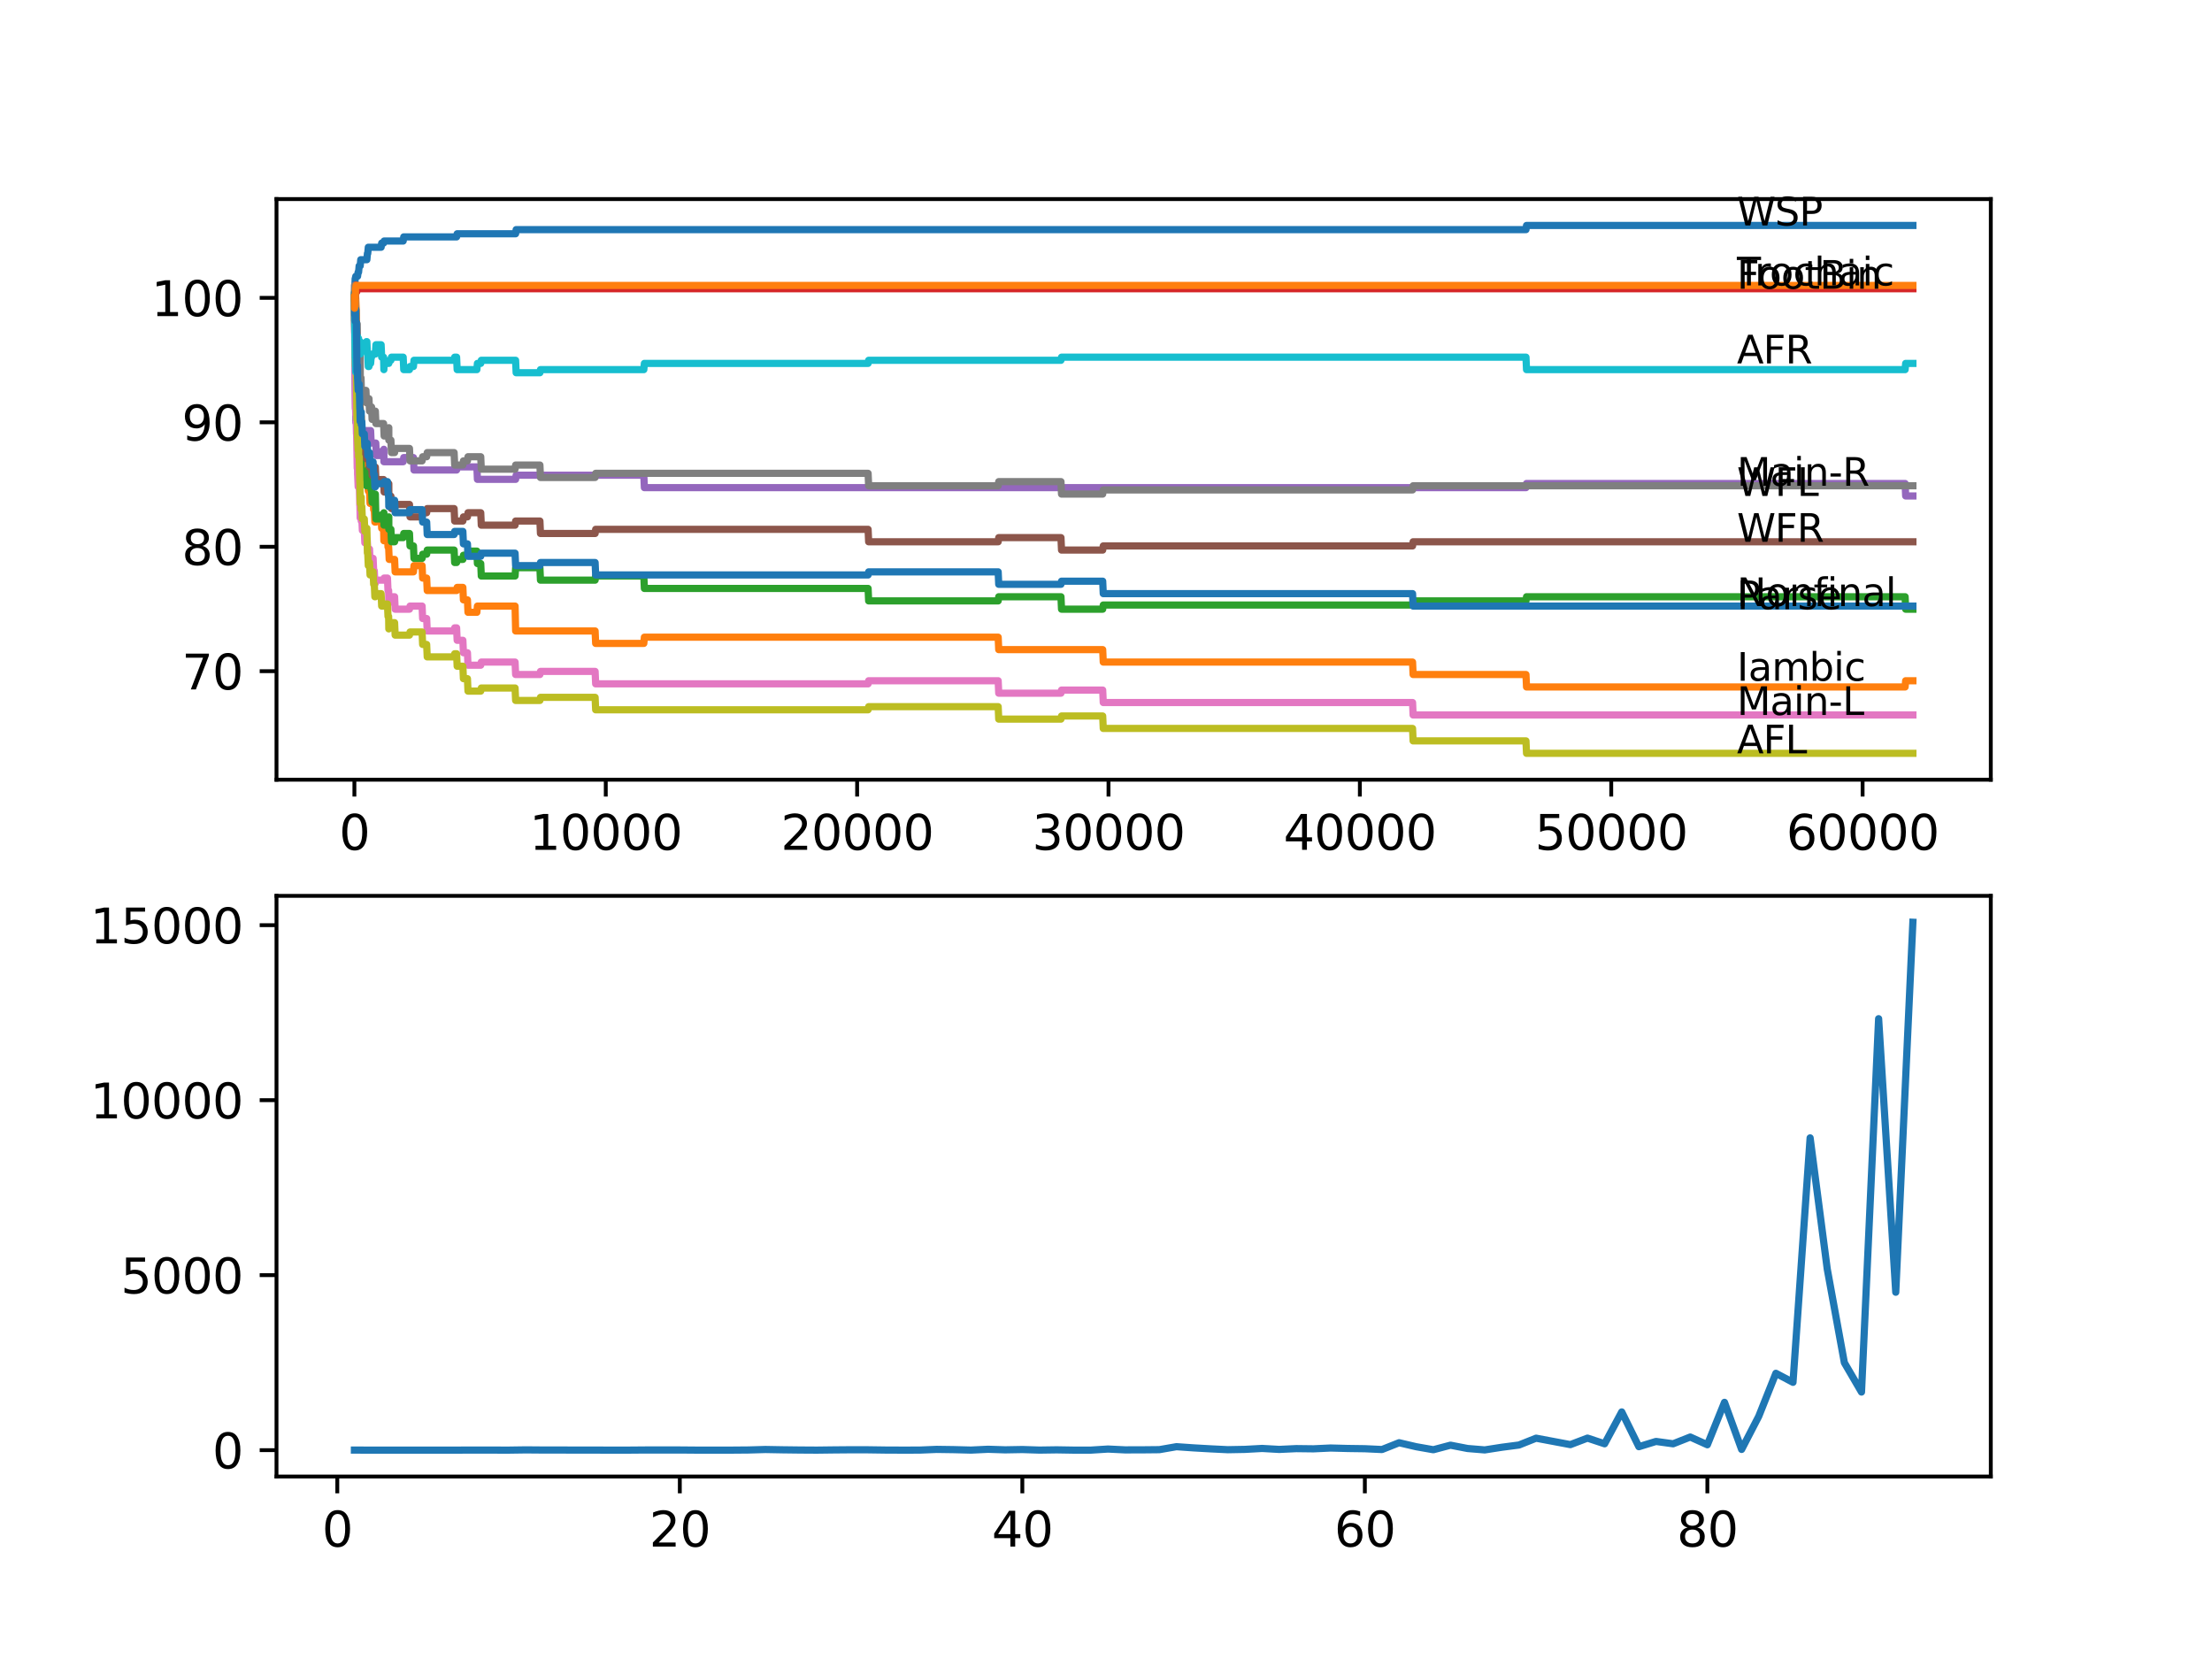 <?xml version="1.0" encoding="utf-8" standalone="no"?>
<!DOCTYPE svg PUBLIC "-//W3C//DTD SVG 1.1//EN"
  "http://www.w3.org/Graphics/SVG/1.1/DTD/svg11.dtd">
<svg xmlns:xlink="http://www.w3.org/1999/xlink" width="460.8pt" height="345.6pt" viewBox="0 0 460.8 345.6" xmlns="http://www.w3.org/2000/svg" version="1.1">
 <defs>
  <style type="text/css">*{stroke-linejoin: round; stroke-linecap: butt}</style>
 </defs>
 <g id="figure_1">
  <g id="patch_1">
   <path d="M 0 345.6 
L 460.8 345.6 
L 460.8 0 
L 0 0 
z
" style="fill: #ffffff"/>
  </g>
  <g id="axes_1">
   <g id="patch_2">
    <path d="M 57.6 162.432 
L 414.72 162.432 
L 414.72 41.472 
L 57.6 41.472 
z
" style="fill: #ffffff"/>
   </g>
   <g id="matplotlib.axis_1">
    <g id="xtick_1">
     <g id="line2d_1">
      <defs>
       <path id="m2b2be9bd36" d="M 0 0 
L 0 3.5 
" style="stroke: #000000; stroke-width: 0.8"/>
      </defs>
      <g>
       <use xlink:href="#m2b2be9bd36" x="73.827" y="162.432" style="stroke: #000000; stroke-width: 0.8"/>
      </g>
     </g>
     <g id="text_1">
      <!-- 0 -->
      <g transform="translate(70.646 177.03)scale(0.1 -0.1)">
       <defs>
        <path id="DejaVuSans-30" d="M 2034 4250 
Q 1547 4250 1301 3770 
Q 1056 3291 1056 2328 
Q 1056 1369 1301 889 
Q 1547 409 2034 409 
Q 2525 409 2770 889 
Q 3016 1369 3016 2328 
Q 3016 3291 2770 3770 
Q 2525 4250 2034 4250 
z
M 2034 4750 
Q 2819 4750 3233 4129 
Q 3647 3509 3647 2328 
Q 3647 1150 3233 529 
Q 2819 -91 2034 -91 
Q 1250 -91 836 529 
Q 422 1150 422 2328 
Q 422 3509 836 4129 
Q 1250 4750 2034 4750 
z
" transform="scale(0.016)"/>
       </defs>
       <use xlink:href="#DejaVuSans-30"/>
      </g>
     </g>
    </g>
    <g id="xtick_2">
     <g id="line2d_2">
      <g>
       <use xlink:href="#m2b2be9bd36" x="126.192" y="162.432" style="stroke: #000000; stroke-width: 0.8"/>
      </g>
     </g>
     <g id="text_2">
      <!-- 10000 -->
      <g transform="translate(110.286 177.03)scale(0.1 -0.1)">
       <defs>
        <path id="DejaVuSans-31" d="M 794 531 
L 1825 531 
L 1825 4091 
L 703 3866 
L 703 4441 
L 1819 4666 
L 2450 4666 
L 2450 531 
L 3481 531 
L 3481 0 
L 794 0 
L 794 531 
z
" transform="scale(0.016)"/>
       </defs>
       <use xlink:href="#DejaVuSans-31"/>
       <use xlink:href="#DejaVuSans-30" x="63.623"/>
       <use xlink:href="#DejaVuSans-30" x="127.246"/>
       <use xlink:href="#DejaVuSans-30" x="190.869"/>
       <use xlink:href="#DejaVuSans-30" x="254.492"/>
      </g>
     </g>
    </g>
    <g id="xtick_3">
     <g id="line2d_3">
      <g>
       <use xlink:href="#m2b2be9bd36" x="178.556" y="162.432" style="stroke: #000000; stroke-width: 0.8"/>
      </g>
     </g>
     <g id="text_3">
      <!-- 20000 -->
      <g transform="translate(162.65 177.03)scale(0.1 -0.1)">
       <defs>
        <path id="DejaVuSans-32" d="M 1228 531 
L 3431 531 
L 3431 0 
L 469 0 
L 469 531 
Q 828 903 1448 1529 
Q 2069 2156 2228 2338 
Q 2531 2678 2651 2914 
Q 2772 3150 2772 3378 
Q 2772 3750 2511 3984 
Q 2250 4219 1831 4219 
Q 1534 4219 1204 4116 
Q 875 4013 500 3803 
L 500 4441 
Q 881 4594 1212 4672 
Q 1544 4750 1819 4750 
Q 2544 4750 2975 4387 
Q 3406 4025 3406 3419 
Q 3406 3131 3298 2873 
Q 3191 2616 2906 2266 
Q 2828 2175 2409 1742 
Q 1991 1309 1228 531 
z
" transform="scale(0.016)"/>
       </defs>
       <use xlink:href="#DejaVuSans-32"/>
       <use xlink:href="#DejaVuSans-30" x="63.623"/>
       <use xlink:href="#DejaVuSans-30" x="127.246"/>
       <use xlink:href="#DejaVuSans-30" x="190.869"/>
       <use xlink:href="#DejaVuSans-30" x="254.492"/>
      </g>
     </g>
    </g>
    <g id="xtick_4">
     <g id="line2d_4">
      <g>
       <use xlink:href="#m2b2be9bd36" x="230.921" y="162.432" style="stroke: #000000; stroke-width: 0.8"/>
      </g>
     </g>
     <g id="text_4">
      <!-- 30000 -->
      <g transform="translate(215.015 177.03)scale(0.1 -0.1)">
       <defs>
        <path id="DejaVuSans-33" d="M 2597 2516 
Q 3050 2419 3304 2112 
Q 3559 1806 3559 1356 
Q 3559 666 3084 287 
Q 2609 -91 1734 -91 
Q 1441 -91 1130 -33 
Q 819 25 488 141 
L 488 750 
Q 750 597 1062 519 
Q 1375 441 1716 441 
Q 2309 441 2620 675 
Q 2931 909 2931 1356 
Q 2931 1769 2642 2001 
Q 2353 2234 1838 2234 
L 1294 2234 
L 1294 2753 
L 1863 2753 
Q 2328 2753 2575 2939 
Q 2822 3125 2822 3475 
Q 2822 3834 2567 4026 
Q 2313 4219 1838 4219 
Q 1578 4219 1281 4162 
Q 984 4106 628 3988 
L 628 4550 
Q 988 4650 1302 4700 
Q 1616 4750 1894 4750 
Q 2613 4750 3031 4423 
Q 3450 4097 3450 3541 
Q 3450 3153 3228 2886 
Q 3006 2619 2597 2516 
z
" transform="scale(0.016)"/>
       </defs>
       <use xlink:href="#DejaVuSans-33"/>
       <use xlink:href="#DejaVuSans-30" x="63.623"/>
       <use xlink:href="#DejaVuSans-30" x="127.246"/>
       <use xlink:href="#DejaVuSans-30" x="190.869"/>
       <use xlink:href="#DejaVuSans-30" x="254.492"/>
      </g>
     </g>
    </g>
    <g id="xtick_5">
     <g id="line2d_5">
      <g>
       <use xlink:href="#m2b2be9bd36" x="283.285" y="162.432" style="stroke: #000000; stroke-width: 0.8"/>
      </g>
     </g>
     <g id="text_5">
      <!-- 40000 -->
      <g transform="translate(267.379 177.03)scale(0.1 -0.1)">
       <defs>
        <path id="DejaVuSans-34" d="M 2419 4116 
L 825 1625 
L 2419 1625 
L 2419 4116 
z
M 2253 4666 
L 3047 4666 
L 3047 1625 
L 3713 1625 
L 3713 1100 
L 3047 1100 
L 3047 0 
L 2419 0 
L 2419 1100 
L 313 1100 
L 313 1709 
L 2253 4666 
z
" transform="scale(0.016)"/>
       </defs>
       <use xlink:href="#DejaVuSans-34"/>
       <use xlink:href="#DejaVuSans-30" x="63.623"/>
       <use xlink:href="#DejaVuSans-30" x="127.246"/>
       <use xlink:href="#DejaVuSans-30" x="190.869"/>
       <use xlink:href="#DejaVuSans-30" x="254.492"/>
      </g>
     </g>
    </g>
    <g id="xtick_6">
     <g id="line2d_6">
      <g>
       <use xlink:href="#m2b2be9bd36" x="335.65" y="162.432" style="stroke: #000000; stroke-width: 0.8"/>
      </g>
     </g>
     <g id="text_6">
      <!-- 50000 -->
      <g transform="translate(319.744 177.03)scale(0.1 -0.1)">
       <defs>
        <path id="DejaVuSans-35" d="M 691 4666 
L 3169 4666 
L 3169 4134 
L 1269 4134 
L 1269 2991 
Q 1406 3038 1543 3061 
Q 1681 3084 1819 3084 
Q 2600 3084 3056 2656 
Q 3513 2228 3513 1497 
Q 3513 744 3044 326 
Q 2575 -91 1722 -91 
Q 1428 -91 1123 -41 
Q 819 9 494 109 
L 494 744 
Q 775 591 1075 516 
Q 1375 441 1709 441 
Q 2250 441 2565 725 
Q 2881 1009 2881 1497 
Q 2881 1984 2565 2268 
Q 2250 2553 1709 2553 
Q 1456 2553 1204 2497 
Q 953 2441 691 2322 
L 691 4666 
z
" transform="scale(0.016)"/>
       </defs>
       <use xlink:href="#DejaVuSans-35"/>
       <use xlink:href="#DejaVuSans-30" x="63.623"/>
       <use xlink:href="#DejaVuSans-30" x="127.246"/>
       <use xlink:href="#DejaVuSans-30" x="190.869"/>
       <use xlink:href="#DejaVuSans-30" x="254.492"/>
      </g>
     </g>
    </g>
    <g id="xtick_7">
     <g id="line2d_7">
      <g>
       <use xlink:href="#m2b2be9bd36" x="388.014" y="162.432" style="stroke: #000000; stroke-width: 0.8"/>
      </g>
     </g>
     <g id="text_7">
      <!-- 60000 -->
      <g transform="translate(372.108 177.03)scale(0.1 -0.1)">
       <defs>
        <path id="DejaVuSans-36" d="M 2113 2584 
Q 1688 2584 1439 2293 
Q 1191 2003 1191 1497 
Q 1191 994 1439 701 
Q 1688 409 2113 409 
Q 2538 409 2786 701 
Q 3034 994 3034 1497 
Q 3034 2003 2786 2293 
Q 2538 2584 2113 2584 
z
M 3366 4563 
L 3366 3988 
Q 3128 4100 2886 4159 
Q 2644 4219 2406 4219 
Q 1781 4219 1451 3797 
Q 1122 3375 1075 2522 
Q 1259 2794 1537 2939 
Q 1816 3084 2150 3084 
Q 2853 3084 3261 2657 
Q 3669 2231 3669 1497 
Q 3669 778 3244 343 
Q 2819 -91 2113 -91 
Q 1303 -91 875 529 
Q 447 1150 447 2328 
Q 447 3434 972 4092 
Q 1497 4750 2381 4750 
Q 2619 4750 2861 4703 
Q 3103 4656 3366 4563 
z
" transform="scale(0.016)"/>
       </defs>
       <use xlink:href="#DejaVuSans-36"/>
       <use xlink:href="#DejaVuSans-30" x="63.623"/>
       <use xlink:href="#DejaVuSans-30" x="127.246"/>
       <use xlink:href="#DejaVuSans-30" x="190.869"/>
       <use xlink:href="#DejaVuSans-30" x="254.492"/>
      </g>
     </g>
    </g>
   </g>
   <g id="matplotlib.axis_2">
    <g id="ytick_1">
     <g id="line2d_8">
      <defs>
       <path id="ma9a1bd1f67" d="M 0 0 
L -3.5 0 
" style="stroke: #000000; stroke-width: 0.8"/>
      </defs>
      <g>
       <use xlink:href="#ma9a1bd1f67" x="57.6" y="139.824" style="stroke: #000000; stroke-width: 0.8"/>
      </g>
     </g>
     <g id="text_8">
      <!-- 70 -->
      <g transform="translate(37.875 143.623)scale(0.1 -0.1)">
       <defs>
        <path id="DejaVuSans-37" d="M 525 4666 
L 3525 4666 
L 3525 4397 
L 1831 0 
L 1172 0 
L 2766 4134 
L 525 4134 
L 525 4666 
z
" transform="scale(0.016)"/>
       </defs>
       <use xlink:href="#DejaVuSans-37"/>
       <use xlink:href="#DejaVuSans-30" x="63.623"/>
      </g>
     </g>
    </g>
    <g id="ytick_2">
     <g id="line2d_9">
      <g>
       <use xlink:href="#ma9a1bd1f67" x="57.6" y="113.899" style="stroke: #000000; stroke-width: 0.8"/>
      </g>
     </g>
     <g id="text_9">
      <!-- 80 -->
      <g transform="translate(37.875 117.698)scale(0.1 -0.1)">
       <defs>
        <path id="DejaVuSans-38" d="M 2034 2216 
Q 1584 2216 1326 1975 
Q 1069 1734 1069 1313 
Q 1069 891 1326 650 
Q 1584 409 2034 409 
Q 2484 409 2743 651 
Q 3003 894 3003 1313 
Q 3003 1734 2745 1975 
Q 2488 2216 2034 2216 
z
M 1403 2484 
Q 997 2584 770 2862 
Q 544 3141 544 3541 
Q 544 4100 942 4425 
Q 1341 4750 2034 4750 
Q 2731 4750 3128 4425 
Q 3525 4100 3525 3541 
Q 3525 3141 3298 2862 
Q 3072 2584 2669 2484 
Q 3125 2378 3379 2068 
Q 3634 1759 3634 1313 
Q 3634 634 3220 271 
Q 2806 -91 2034 -91 
Q 1263 -91 848 271 
Q 434 634 434 1313 
Q 434 1759 690 2068 
Q 947 2378 1403 2484 
z
M 1172 3481 
Q 1172 3119 1398 2916 
Q 1625 2713 2034 2713 
Q 2441 2713 2670 2916 
Q 2900 3119 2900 3481 
Q 2900 3844 2670 4047 
Q 2441 4250 2034 4250 
Q 1625 4250 1398 4047 
Q 1172 3844 1172 3481 
z
" transform="scale(0.016)"/>
       </defs>
       <use xlink:href="#DejaVuSans-38"/>
       <use xlink:href="#DejaVuSans-30" x="63.623"/>
      </g>
     </g>
    </g>
    <g id="ytick_3">
     <g id="line2d_10">
      <g>
       <use xlink:href="#ma9a1bd1f67" x="57.6" y="87.974" style="stroke: #000000; stroke-width: 0.8"/>
      </g>
     </g>
     <g id="text_10">
      <!-- 90 -->
      <g transform="translate(37.875 91.774)scale(0.1 -0.1)">
       <defs>
        <path id="DejaVuSans-39" d="M 703 97 
L 703 672 
Q 941 559 1184 500 
Q 1428 441 1663 441 
Q 2288 441 2617 861 
Q 2947 1281 2994 2138 
Q 2813 1869 2534 1725 
Q 2256 1581 1919 1581 
Q 1219 1581 811 2004 
Q 403 2428 403 3163 
Q 403 3881 828 4315 
Q 1253 4750 1959 4750 
Q 2769 4750 3195 4129 
Q 3622 3509 3622 2328 
Q 3622 1225 3098 567 
Q 2575 -91 1691 -91 
Q 1453 -91 1209 -44 
Q 966 3 703 97 
z
M 1959 2075 
Q 2384 2075 2632 2365 
Q 2881 2656 2881 3163 
Q 2881 3666 2632 3958 
Q 2384 4250 1959 4250 
Q 1534 4250 1286 3958 
Q 1038 3666 1038 3163 
Q 1038 2656 1286 2365 
Q 1534 2075 1959 2075 
z
" transform="scale(0.016)"/>
       </defs>
       <use xlink:href="#DejaVuSans-39"/>
       <use xlink:href="#DejaVuSans-30" x="63.623"/>
      </g>
     </g>
    </g>
    <g id="ytick_4">
     <g id="line2d_11">
      <g>
       <use xlink:href="#ma9a1bd1f67" x="57.6" y="62.05" style="stroke: #000000; stroke-width: 0.8"/>
      </g>
     </g>
     <g id="text_11">
      <!-- 100 -->
      <g transform="translate(31.512 65.849)scale(0.1 -0.1)">
       <use xlink:href="#DejaVuSans-31"/>
       <use xlink:href="#DejaVuSans-30" x="63.623"/>
       <use xlink:href="#DejaVuSans-30" x="127.246"/>
      </g>
     </g>
    </g>
   </g>
   <g id="line2d_12">
    <path d="M 73.833 62.05 
L 73.843 62.05 
L 73.985 58.075 
L 74 58.075 
L 74.115 57.556 
L 74.487 57.556 
L 74.602 56.692 
L 74.702 56.692 
L 74.817 55.396 
L 75.037 55.396 
L 75.152 54.099 
L 76.425 54.099 
L 76.54 52.803 
L 76.608 52.803 
L 76.723 51.507 
L 79.394 51.507 
L 79.509 50.643 
L 79.907 50.643 
L 80.022 50.211 
L 83.991 50.211 
L 84.107 49.347 
L 95.119 49.347 
L 95.234 48.698 
L 107.409 48.698 
L 107.524 47.834 
L 317.888 47.834 
L 318.003 46.97 
L 398.487 46.97 
L 398.487 46.97 
" clip-path="url(#pbcbbffc9f5)" style="fill: none; stroke: #1f77b4; stroke-width: 1.5; stroke-linecap: square"/>
   </g>
   <g id="line2d_13">
    <path d="M 73.833 62.05 
L 73.854 62.05 
L 73.948 60.667 
L 73.969 63.259 
L 74.058 62.093 
L 74.105 62.093 
L 74.22 64.685 
L 74.241 64.685 
L 74.372 75.055 
L 74.482 75.055 
L 74.597 77.648 
L 74.833 77.648 
L 74.953 82.833 
L 74.974 82.833 
L 75.089 86.721 
L 75.252 86.721 
L 75.367 89.314 
L 75.372 89.314 
L 75.487 91.906 
L 75.891 91.906 
L 76.006 94.499 
L 76.425 94.499 
L 76.545 99.684 
L 76.608 99.684 
L 76.723 102.276 
L 76.975 102.276 
L 77.09 104.869 
L 77.205 104.869 
L 77.32 103.572 
L 77.723 103.572 
L 77.839 106.165 
L 77.975 106.165 
L 78.09 108.757 
L 78.284 108.757 
L 78.399 107.461 
L 79.394 107.461 
L 79.509 110.053 
L 79.907 110.053 
L 79.97 112.646 
L 80.017 111.35 
L 80.713 111.35 
L 80.829 113.942 
L 80.96 113.942 
L 81.075 116.535 
L 82.201 116.535 
L 82.316 119.127 
L 86.128 119.127 
L 86.243 117.831 
L 87.929 117.831 
L 88.044 120.423 
L 88.882 120.423 
L 88.997 123.016 
L 95.119 123.016 
L 95.234 122.368 
L 96.423 122.368 
L 96.538 124.96 
L 97.376 124.96 
L 97.491 127.553 
L 99.339 127.553 
L 99.455 126.256 
L 107.299 126.256 
L 107.419 131.441 
L 123.972 131.441 
L 124.087 134.034 
L 134.12 134.034 
L 134.235 132.737 
L 207.938 132.737 
L 208.053 135.33 
L 229.711 135.33 
L 229.827 137.922 
L 294.261 137.922 
L 294.376 140.515 
L 317.888 140.515 
L 318.003 143.107 
L 396.869 143.107 
L 396.984 141.811 
L 398.487 141.811 
L 398.487 141.811 
" clip-path="url(#pbcbbffc9f5)" style="fill: none; stroke: #ff7f0e; stroke-width: 1.5; stroke-linecap: square"/>
   </g>
   <g id="line2d_14">
    <path d="M 73.833 62.05 
L 73.848 62.05 
L 73.979 73.629 
L 73.99 73.629 
L 74.126 87.369 
L 74.241 87.369 
L 74.367 84.777 
L 74.414 84.777 
L 74.482 89.962 
L 74.529 88.234 
L 74.613 88.234 
L 74.702 93.418 
L 74.728 92.122 
L 74.833 92.122 
L 74.953 90.394 
L 74.974 90.394 
L 74.985 89.53 
L 75.048 96.011 
L 75.21 96.011 
L 75.325 100.332 
L 75.372 100.332 
L 75.487 99.468 
L 75.891 99.468 
L 76.006 98.603 
L 76.231 98.603 
L 76.346 101.196 
L 76.425 101.196 
L 76.54 99.035 
L 76.608 99.035 
L 76.723 97.739 
L 76.865 97.739 
L 76.975 100.332 
L 77.09 99.468 
L 77.205 99.468 
L 77.32 102.06 
L 77.404 102.06 
L 77.519 104.652 
L 77.723 104.652 
L 77.839 103.788 
L 77.975 103.788 
L 78.09 102.924 
L 78.189 102.924 
L 78.31 108.109 
L 79.394 108.109 
L 79.509 107.245 
L 79.907 107.245 
L 79.97 106.813 
L 79.975 109.405 
L 79.991 109.405 
L 80.713 109.405 
L 80.829 108.541 
L 80.96 108.541 
L 80.996 107.677 
L 81.001 110.269 
L 81.059 110.269 
L 81.431 110.269 
L 81.546 112.862 
L 82.201 112.862 
L 82.316 111.998 
L 83.991 111.998 
L 84.107 111.134 
L 85.301 111.134 
L 85.416 113.726 
L 86.128 113.726 
L 86.243 116.319 
L 87.929 116.319 
L 88.044 115.454 
L 88.882 115.454 
L 88.997 114.59 
L 94.6 114.59 
L 94.716 117.183 
L 95.119 117.183 
L 95.234 116.535 
L 96.423 116.535 
L 96.538 115.67 
L 97.376 115.67 
L 97.491 114.806 
L 99.339 114.806 
L 99.455 117.399 
L 100.146 117.399 
L 100.261 119.991 
L 107.299 119.991 
L 107.419 118.263 
L 112.472 118.263 
L 112.588 120.855 
L 123.972 120.855 
L 124.087 119.991 
L 134.12 119.991 
L 134.235 122.584 
L 180.84 122.584 
L 180.955 125.176 
L 207.938 125.176 
L 208.053 124.312 
L 221.019 124.312 
L 221.134 126.904 
L 229.711 126.904 
L 229.827 126.04 
L 294.261 126.04 
L 294.376 125.176 
L 317.888 125.176 
L 318.003 124.312 
L 396.869 124.312 
L 396.984 126.904 
L 398.487 126.904 
L 398.487 126.904 
" clip-path="url(#pbcbbffc9f5)" style="fill: none; stroke: #2ca02c; stroke-width: 1.5; stroke-linecap: square"/>
   </g>
   <g id="line2d_15">
    <path d="M 73.833 62.05 
L 73.848 62.05 
L 73.979 60.235 
L 74.011 60.235 
L 74.021 59.371 
L 74.026 61.963 
L 74.115 60.797 
L 74.32 60.797 
L 74.435 60.149 
L 398.487 60.149 
L 398.487 60.149 
" clip-path="url(#pbcbbffc9f5)" style="fill: none; stroke: #d62728; stroke-width: 1.5; stroke-linecap: square"/>
   </g>
   <g id="line2d_16">
    <path d="M 73.833 62.05 
L 73.859 62.05 
L 74.006 80.197 
L 74.011 80.197 
L 74.136 87.974 
L 74.487 87.974 
L 74.602 87.11 
L 74.985 87.11 
L 75.1 89.703 
L 77.205 89.703 
L 77.32 92.295 
L 78.284 92.295 
L 78.399 94.888 
L 79.394 94.888 
L 79.509 94.023 
L 79.907 94.023 
L 79.97 93.591 
L 79.975 96.184 
L 79.991 96.184 
L 83.991 96.184 
L 84.107 95.32 
L 86.128 95.32 
L 86.243 97.912 
L 95.119 97.912 
L 95.234 97.264 
L 99.339 97.264 
L 99.455 99.856 
L 107.409 99.856 
L 107.524 98.992 
L 134.12 98.992 
L 134.235 101.585 
L 317.888 101.585 
L 318.003 100.721 
L 396.869 100.721 
L 396.984 103.313 
L 398.487 103.313 
L 398.487 103.313 
" clip-path="url(#pbcbbffc9f5)" style="fill: none; stroke: #9467bd; stroke-width: 1.5; stroke-linecap: square"/>
   </g>
   <g id="line2d_17">
    <path d="M 73.833 62.05 
L 73.843 62.05 
L 73.906 69.309 
L 73.964 68.444 
L 73.969 68.444 
L 74.1 78.296 
L 74.105 78.296 
L 74.142 83.481 
L 74.22 82.617 
L 74.241 82.617 
L 74.372 79.16 
L 74.414 79.16 
L 74.482 84.345 
L 74.529 82.617 
L 74.613 82.617 
L 74.733 87.801 
L 74.833 87.801 
L 74.953 86.073 
L 74.974 86.073 
L 75.032 85.209 
L 75.048 90.394 
L 75.058 90.394 
L 75.21 90.394 
L 75.325 94.715 
L 75.372 94.715 
L 75.487 93.851 
L 75.891 93.851 
L 76.006 92.986 
L 76.231 92.986 
L 76.346 95.579 
L 76.493 95.579 
L 76.608 94.715 
L 76.865 94.715 
L 76.975 97.307 
L 77.09 96.443 
L 77.404 96.443 
L 77.519 99.035 
L 77.723 99.035 
L 77.839 98.171 
L 77.975 98.171 
L 78.09 97.307 
L 78.189 97.307 
L 78.305 99.9 
L 79.907 99.9 
L 80.022 102.492 
L 80.713 102.492 
L 80.829 101.628 
L 80.96 101.628 
L 80.996 100.764 
L 81.001 103.356 
L 81.059 103.356 
L 81.431 103.356 
L 81.546 105.949 
L 82.201 105.949 
L 82.316 105.085 
L 85.301 105.085 
L 85.416 107.677 
L 87.929 107.677 
L 88.044 106.813 
L 88.882 106.813 
L 88.997 105.949 
L 94.6 105.949 
L 94.716 108.541 
L 96.423 108.541 
L 96.538 107.677 
L 97.376 107.677 
L 97.491 106.813 
L 100.146 106.813 
L 100.261 109.405 
L 107.299 109.405 
L 107.414 108.541 
L 112.472 108.541 
L 112.588 111.134 
L 123.972 111.134 
L 124.087 110.269 
L 180.84 110.269 
L 180.955 112.862 
L 207.938 112.862 
L 208.053 111.998 
L 221.019 111.998 
L 221.134 114.59 
L 229.711 114.59 
L 229.827 113.726 
L 294.261 113.726 
L 294.376 112.862 
L 398.487 112.862 
L 398.487 112.862 
" clip-path="url(#pbcbbffc9f5)" style="fill: none; stroke: #8c564b; stroke-width: 1.5; stroke-linecap: square"/>
   </g>
   <g id="line2d_18">
    <path d="M 73.833 62.05 
L 73.969 78.598 
L 73.974 77.95 
L 73.99 77.95 
L 74 77.302 
L 74.026 85.079 
L 74.042 85.079 
L 74.047 85.079 
L 74.1 83.783 
L 74.105 86.376 
L 74.142 85.209 
L 74.262 90.394 
L 74.294 90.394 
L 74.414 97.523 
L 74.482 96.227 
L 74.487 98.819 
L 74.498 98.819 
L 74.613 101.412 
L 74.733 100.116 
L 74.833 100.116 
L 74.953 105.301 
L 74.974 105.301 
L 75.032 107.893 
L 75.084 106.597 
L 75.21 106.597 
L 75.252 105.949 
L 75.257 108.541 
L 75.309 107.893 
L 75.372 107.893 
L 75.487 110.486 
L 75.891 110.486 
L 76.006 113.078 
L 76.231 113.078 
L 76.346 112.43 
L 76.493 112.43 
L 76.608 115.022 
L 76.865 115.022 
L 76.975 114.374 
L 77.09 116.967 
L 77.404 116.967 
L 77.519 116.319 
L 77.723 116.319 
L 77.839 118.911 
L 77.975 118.911 
L 78.09 121.503 
L 78.189 121.503 
L 78.305 120.855 
L 79.907 120.855 
L 80.022 120.423 
L 80.713 120.423 
L 80.829 123.016 
L 80.96 123.016 
L 80.996 125.608 
L 81.069 124.96 
L 81.431 124.96 
L 81.546 124.312 
L 82.201 124.312 
L 82.316 126.904 
L 85.301 126.904 
L 85.416 126.256 
L 87.929 126.256 
L 88.044 128.849 
L 88.882 128.849 
L 88.997 131.441 
L 94.6 131.441 
L 94.716 130.793 
L 95.119 130.793 
L 95.234 133.386 
L 96.423 133.386 
L 96.538 135.978 
L 97.376 135.978 
L 97.491 138.571 
L 100.146 138.571 
L 100.261 137.922 
L 107.299 137.922 
L 107.414 140.515 
L 112.472 140.515 
L 112.588 139.867 
L 123.972 139.867 
L 124.087 142.459 
L 180.84 142.459 
L 180.955 141.811 
L 207.938 141.811 
L 208.053 144.404 
L 221.019 144.404 
L 221.134 143.755 
L 229.711 143.755 
L 229.827 146.348 
L 294.261 146.348 
L 294.376 148.94 
L 398.487 148.94 
L 398.487 148.94 
" clip-path="url(#pbcbbffc9f5)" style="fill: none; stroke: #e377c2; stroke-width: 1.5; stroke-linecap: square"/>
   </g>
   <g id="line2d_19">
    <path d="M 73.833 62.05 
L 73.843 59.457 
L 73.864 66.716 
L 73.943 60.667 
L 73.969 60.667 
L 74.095 67.926 
L 74.1 67.926 
L 74.105 66.63 
L 74.121 71.815 
L 74.194 70.95 
L 74.241 70.95 
L 74.372 67.494 
L 74.414 67.494 
L 74.482 72.679 
L 74.529 70.95 
L 74.613 70.95 
L 74.733 76.135 
L 74.833 76.135 
L 74.953 74.407 
L 74.974 74.407 
L 75.032 73.543 
L 75.048 78.728 
L 75.058 78.728 
L 75.21 78.728 
L 75.325 83.049 
L 75.372 83.049 
L 75.487 82.184 
L 75.891 82.184 
L 76.006 81.32 
L 76.231 81.32 
L 76.346 83.913 
L 76.493 83.913 
L 76.608 83.049 
L 76.865 83.049 
L 76.975 85.641 
L 77.09 84.777 
L 77.404 84.777 
L 77.519 87.369 
L 77.723 87.369 
L 77.839 86.505 
L 77.975 86.505 
L 78.09 85.641 
L 78.189 85.641 
L 78.305 88.234 
L 79.907 88.234 
L 80.022 90.826 
L 80.713 90.826 
L 80.829 89.962 
L 80.96 89.962 
L 80.996 89.098 
L 81.001 91.69 
L 81.059 91.69 
L 81.431 91.69 
L 81.546 94.283 
L 82.201 94.283 
L 82.316 93.418 
L 85.301 93.418 
L 85.416 96.011 
L 87.929 96.011 
L 88.044 95.147 
L 88.882 95.147 
L 88.997 94.283 
L 94.6 94.283 
L 94.716 96.875 
L 96.423 96.875 
L 96.538 96.011 
L 97.376 96.011 
L 97.491 95.147 
L 100.146 95.147 
L 100.261 97.739 
L 107.299 97.739 
L 107.414 96.875 
L 112.472 96.875 
L 112.588 99.468 
L 123.972 99.468 
L 124.087 98.603 
L 180.84 98.603 
L 180.955 101.196 
L 207.938 101.196 
L 208.053 100.332 
L 221.019 100.332 
L 221.134 102.924 
L 229.711 102.924 
L 229.827 102.06 
L 294.261 102.06 
L 294.376 101.196 
L 398.487 101.196 
L 398.487 101.196 
" clip-path="url(#pbcbbffc9f5)" style="fill: none; stroke: #7f7f7f; stroke-width: 1.5; stroke-linecap: square"/>
   </g>
   <g id="line2d_20">
    <path d="M 73.833 62.05 
L 73.843 62.05 
L 73.854 60.969 
L 73.906 67.364 
L 74.032 76.222 
L 74.047 76.222 
L 74.1 74.926 
L 74.147 77.648 
L 74.241 77.648 
L 74.367 87.369 
L 74.414 87.369 
L 74.482 86.073 
L 74.493 91.258 
L 74.498 91.258 
L 74.613 93.851 
L 74.702 92.554 
L 74.707 95.147 
L 74.712 95.147 
L 74.833 95.147 
L 74.953 100.332 
L 74.974 100.332 
L 75.042 104.869 
L 75.089 104.22 
L 75.21 104.22 
L 75.252 103.572 
L 75.257 106.165 
L 75.309 105.517 
L 75.372 105.517 
L 75.487 108.109 
L 75.891 108.109 
L 76.006 110.702 
L 76.231 110.702 
L 76.346 110.053 
L 76.425 110.053 
L 76.545 115.238 
L 76.608 115.238 
L 76.723 117.831 
L 76.865 117.831 
L 76.975 117.183 
L 77.09 119.775 
L 77.404 119.775 
L 77.519 119.127 
L 77.723 119.127 
L 77.839 121.72 
L 77.975 121.72 
L 78.09 124.312 
L 78.189 124.312 
L 78.305 123.664 
L 79.394 123.664 
L 79.509 126.256 
L 79.907 126.256 
L 80.022 125.824 
L 80.713 125.824 
L 80.829 128.417 
L 80.96 128.417 
L 80.996 131.009 
L 81.069 130.361 
L 81.431 130.361 
L 81.546 129.713 
L 82.201 129.713 
L 82.316 132.305 
L 85.301 132.305 
L 85.416 131.657 
L 87.929 131.657 
L 88.044 134.25 
L 88.882 134.25 
L 88.997 136.842 
L 94.6 136.842 
L 94.716 136.194 
L 95.119 136.194 
L 95.234 138.787 
L 96.423 138.787 
L 96.538 141.379 
L 97.376 141.379 
L 97.491 143.972 
L 100.146 143.972 
L 100.261 143.323 
L 107.299 143.323 
L 107.414 145.916 
L 112.472 145.916 
L 112.588 145.268 
L 123.972 145.268 
L 124.087 147.86 
L 180.84 147.86 
L 180.955 147.212 
L 207.938 147.212 
L 208.053 149.805 
L 221.019 149.805 
L 221.134 149.156 
L 229.711 149.156 
L 229.827 151.749 
L 294.261 151.749 
L 294.376 154.341 
L 317.888 154.341 
L 318.003 156.934 
L 398.487 156.934 
L 398.487 156.934 
" clip-path="url(#pbcbbffc9f5)" style="fill: none; stroke: #bcbd22; stroke-width: 1.5; stroke-linecap: square"/>
   </g>
   <g id="line2d_21">
    <path d="M 73.833 62.05 
L 73.843 62.05 
L 73.979 74.493 
L 74 74.493 
L 74.1 77.518 
L 74.11 75.703 
L 74.231 72.895 
L 74.294 72.895 
L 74.409 71.383 
L 74.414 71.383 
L 74.487 70.086 
L 74.493 72.679 
L 74.519 71.815 
L 74.613 71.815 
L 74.702 70.518 
L 74.707 73.111 
L 74.712 73.111 
L 74.985 73.111 
L 75.037 71.167 
L 75.042 73.759 
L 75.095 73.111 
L 75.21 73.111 
L 75.33 71.815 
L 76.231 71.815 
L 76.346 71.167 
L 76.425 71.167 
L 76.54 73.759 
L 76.608 73.759 
L 76.723 76.351 
L 76.865 76.351 
L 76.98 75.703 
L 77.205 75.703 
L 77.32 74.407 
L 77.404 74.407 
L 77.519 73.759 
L 78.189 73.759 
L 78.315 71.815 
L 79.394 71.815 
L 79.509 74.407 
L 79.907 74.407 
L 79.97 77 
L 80.017 75.703 
L 80.996 75.703 
L 81.111 75.055 
L 81.431 75.055 
L 81.546 74.407 
L 83.991 74.407 
L 84.107 77 
L 85.301 77 
L 85.416 76.351 
L 86.128 76.351 
L 86.243 75.055 
L 94.6 75.055 
L 94.716 74.407 
L 95.119 74.407 
L 95.234 77 
L 99.339 77 
L 99.455 75.703 
L 100.146 75.703 
L 100.261 75.055 
L 107.409 75.055 
L 107.524 77.648 
L 112.472 77.648 
L 112.588 77 
L 134.12 77 
L 134.235 75.703 
L 180.84 75.703 
L 180.955 75.055 
L 221.019 75.055 
L 221.134 74.407 
L 317.888 74.407 
L 318.003 77 
L 396.869 77 
L 396.984 75.703 
L 398.487 75.703 
L 398.487 75.703 
" clip-path="url(#pbcbbffc9f5)" style="fill: none; stroke: #17becf; stroke-width: 1.5; stroke-linecap: square"/>
   </g>
   <g id="line2d_22">
    <path d="M 73.833 62.05 
L 73.843 62.05 
L 73.854 60.969 
L 73.911 65.636 
L 73.922 65.636 
L 73.969 65.636 
L 74 64.34 
L 74.006 66.932 
L 74.079 65.636 
L 74.105 65.636 
L 74.142 64.469 
L 74.147 67.062 
L 74.199 67.062 
L 74.241 67.062 
L 74.372 77.432 
L 74.414 77.432 
L 74.482 76.135 
L 74.487 78.728 
L 74.498 78.728 
L 74.613 81.32 
L 74.733 80.024 
L 74.833 80.024 
L 74.953 85.209 
L 74.974 85.209 
L 75.032 87.801 
L 75.084 86.505 
L 75.21 86.505 
L 75.252 85.857 
L 75.257 88.45 
L 75.309 87.801 
L 75.372 87.801 
L 75.487 90.394 
L 75.891 90.394 
L 76.006 92.986 
L 76.231 92.986 
L 76.346 92.338 
L 76.493 92.338 
L 76.608 94.931 
L 76.865 94.931 
L 76.975 94.283 
L 77.09 96.875 
L 77.404 96.875 
L 77.519 96.227 
L 77.723 96.227 
L 77.839 98.819 
L 77.975 98.819 
L 78.09 101.412 
L 78.189 101.412 
L 78.305 100.764 
L 79.907 100.764 
L 80.022 100.332 
L 80.713 100.332 
L 80.829 102.924 
L 80.96 102.924 
L 80.996 105.517 
L 81.069 104.869 
L 81.431 104.869 
L 81.546 104.22 
L 82.201 104.22 
L 82.316 106.813 
L 85.301 106.813 
L 85.416 106.165 
L 87.929 106.165 
L 88.044 108.757 
L 88.882 108.757 
L 88.997 111.35 
L 94.6 111.35 
L 94.716 110.702 
L 96.423 110.702 
L 96.538 113.294 
L 97.376 113.294 
L 97.491 115.886 
L 100.146 115.886 
L 100.261 115.238 
L 107.299 115.238 
L 107.414 117.831 
L 112.472 117.831 
L 112.588 117.183 
L 123.972 117.183 
L 124.087 119.775 
L 180.84 119.775 
L 180.955 119.127 
L 207.938 119.127 
L 208.053 121.72 
L 221.019 121.72 
L 221.134 121.071 
L 229.711 121.071 
L 229.827 123.664 
L 294.261 123.664 
L 294.376 126.256 
L 398.487 126.256 
L 398.487 126.256 
" clip-path="url(#pbcbbffc9f5)" style="fill: none; stroke: #1f77b4; stroke-width: 1.5; stroke-linecap: square"/>
   </g>
   <g id="line2d_23">
    <path d="M 73.833 62.05 
L 73.848 62.05 
L 73.854 61.618 
L 73.859 64.21 
L 73.943 63.346 
L 73.948 63.346 
L 74.063 60.105 
L 74.074 60.105 
L 74.189 59.457 
L 398.487 59.457 
L 398.487 59.457 
" clip-path="url(#pbcbbffc9f5)" style="fill: none; stroke: #ff7f0e; stroke-width: 1.5; stroke-linecap: square"/>
   </g>
   <g id="patch_3">
    <path d="M 57.6 162.432 
L 57.6 41.472 
" style="fill: none; stroke: #000000; stroke-width: 0.8; stroke-linejoin: miter; stroke-linecap: square"/>
   </g>
   <g id="patch_4">
    <path d="M 414.72 162.432 
L 414.72 41.472 
" style="fill: none; stroke: #000000; stroke-width: 0.8; stroke-linejoin: miter; stroke-linecap: square"/>
   </g>
   <g id="patch_5">
    <path d="M 57.6 162.432 
L 414.72 162.432 
" style="fill: none; stroke: #000000; stroke-width: 0.8; stroke-linejoin: miter; stroke-linecap: square"/>
   </g>
   <g id="patch_6">
    <path d="M 57.6 41.472 
L 414.72 41.472 
" style="fill: none; stroke: #000000; stroke-width: 0.8; stroke-linejoin: miter; stroke-linecap: square"/>
   </g>
   <g id="text_12">
    <!-- WSP -->
    <g transform="translate(361.832 46.97)scale(0.08 -0.08)">
     <defs>
      <path id="DejaVuSans-57" d="M 213 4666 
L 850 4666 
L 1831 722 
L 2809 4666 
L 3519 4666 
L 4500 722 
L 5478 4666 
L 6119 4666 
L 4947 0 
L 4153 0 
L 3169 4050 
L 2175 0 
L 1381 0 
L 213 4666 
z
" transform="scale(0.016)"/>
      <path id="DejaVuSans-53" d="M 3425 4513 
L 3425 3897 
Q 3066 4069 2747 4153 
Q 2428 4238 2131 4238 
Q 1616 4238 1336 4038 
Q 1056 3838 1056 3469 
Q 1056 3159 1242 3001 
Q 1428 2844 1947 2747 
L 2328 2669 
Q 3034 2534 3370 2195 
Q 3706 1856 3706 1288 
Q 3706 609 3251 259 
Q 2797 -91 1919 -91 
Q 1588 -91 1214 -16 
Q 841 59 441 206 
L 441 856 
Q 825 641 1194 531 
Q 1563 422 1919 422 
Q 2459 422 2753 634 
Q 3047 847 3047 1241 
Q 3047 1584 2836 1778 
Q 2625 1972 2144 2069 
L 1759 2144 
Q 1053 2284 737 2584 
Q 422 2884 422 3419 
Q 422 4038 858 4394 
Q 1294 4750 2059 4750 
Q 2388 4750 2728 4690 
Q 3069 4631 3425 4513 
z
" transform="scale(0.016)"/>
      <path id="DejaVuSans-50" d="M 1259 4147 
L 1259 2394 
L 2053 2394 
Q 2494 2394 2734 2622 
Q 2975 2850 2975 3272 
Q 2975 3691 2734 3919 
Q 2494 4147 2053 4147 
L 1259 4147 
z
M 628 4666 
L 2053 4666 
Q 2838 4666 3239 4311 
Q 3641 3956 3641 3272 
Q 3641 2581 3239 2228 
Q 2838 1875 2053 1875 
L 1259 1875 
L 1259 0 
L 628 0 
L 628 4666 
z
" transform="scale(0.016)"/>
     </defs>
     <use xlink:href="#DejaVuSans-57"/>
     <use xlink:href="#DejaVuSans-53" x="98.877"/>
     <use xlink:href="#DejaVuSans-50" x="162.354"/>
    </g>
   </g>
   <g id="text_13">
    <!-- Iambic -->
    <g transform="translate(361.832 141.811)scale(0.08 -0.08)">
     <defs>
      <path id="DejaVuSans-49" d="M 628 4666 
L 1259 4666 
L 1259 0 
L 628 0 
L 628 4666 
z
" transform="scale(0.016)"/>
      <path id="DejaVuSans-61" d="M 2194 1759 
Q 1497 1759 1228 1600 
Q 959 1441 959 1056 
Q 959 750 1161 570 
Q 1363 391 1709 391 
Q 2188 391 2477 730 
Q 2766 1069 2766 1631 
L 2766 1759 
L 2194 1759 
z
M 3341 1997 
L 3341 0 
L 2766 0 
L 2766 531 
Q 2569 213 2275 61 
Q 1981 -91 1556 -91 
Q 1019 -91 701 211 
Q 384 513 384 1019 
Q 384 1609 779 1909 
Q 1175 2209 1959 2209 
L 2766 2209 
L 2766 2266 
Q 2766 2663 2505 2880 
Q 2244 3097 1772 3097 
Q 1472 3097 1187 3025 
Q 903 2953 641 2809 
L 641 3341 
Q 956 3463 1253 3523 
Q 1550 3584 1831 3584 
Q 2591 3584 2966 3190 
Q 3341 2797 3341 1997 
z
" transform="scale(0.016)"/>
      <path id="DejaVuSans-6d" d="M 3328 2828 
Q 3544 3216 3844 3400 
Q 4144 3584 4550 3584 
Q 5097 3584 5394 3201 
Q 5691 2819 5691 2113 
L 5691 0 
L 5113 0 
L 5113 2094 
Q 5113 2597 4934 2840 
Q 4756 3084 4391 3084 
Q 3944 3084 3684 2787 
Q 3425 2491 3425 1978 
L 3425 0 
L 2847 0 
L 2847 2094 
Q 2847 2600 2669 2842 
Q 2491 3084 2119 3084 
Q 1678 3084 1418 2786 
Q 1159 2488 1159 1978 
L 1159 0 
L 581 0 
L 581 3500 
L 1159 3500 
L 1159 2956 
Q 1356 3278 1631 3431 
Q 1906 3584 2284 3584 
Q 2666 3584 2933 3390 
Q 3200 3197 3328 2828 
z
" transform="scale(0.016)"/>
      <path id="DejaVuSans-62" d="M 3116 1747 
Q 3116 2381 2855 2742 
Q 2594 3103 2138 3103 
Q 1681 3103 1420 2742 
Q 1159 2381 1159 1747 
Q 1159 1113 1420 752 
Q 1681 391 2138 391 
Q 2594 391 2855 752 
Q 3116 1113 3116 1747 
z
M 1159 2969 
Q 1341 3281 1617 3432 
Q 1894 3584 2278 3584 
Q 2916 3584 3314 3078 
Q 3713 2572 3713 1747 
Q 3713 922 3314 415 
Q 2916 -91 2278 -91 
Q 1894 -91 1617 61 
Q 1341 213 1159 525 
L 1159 0 
L 581 0 
L 581 4863 
L 1159 4863 
L 1159 2969 
z
" transform="scale(0.016)"/>
      <path id="DejaVuSans-69" d="M 603 3500 
L 1178 3500 
L 1178 0 
L 603 0 
L 603 3500 
z
M 603 4863 
L 1178 4863 
L 1178 4134 
L 603 4134 
L 603 4863 
z
" transform="scale(0.016)"/>
      <path id="DejaVuSans-63" d="M 3122 3366 
L 3122 2828 
Q 2878 2963 2633 3030 
Q 2388 3097 2138 3097 
Q 1578 3097 1268 2742 
Q 959 2388 959 1747 
Q 959 1106 1268 751 
Q 1578 397 2138 397 
Q 2388 397 2633 464 
Q 2878 531 3122 666 
L 3122 134 
Q 2881 22 2623 -34 
Q 2366 -91 2075 -91 
Q 1284 -91 818 406 
Q 353 903 353 1747 
Q 353 2603 823 3093 
Q 1294 3584 2113 3584 
Q 2378 3584 2631 3529 
Q 2884 3475 3122 3366 
z
" transform="scale(0.016)"/>
     </defs>
     <use xlink:href="#DejaVuSans-49"/>
     <use xlink:href="#DejaVuSans-61" x="29.492"/>
     <use xlink:href="#DejaVuSans-6d" x="90.771"/>
     <use xlink:href="#DejaVuSans-62" x="188.184"/>
     <use xlink:href="#DejaVuSans-69" x="251.66"/>
     <use xlink:href="#DejaVuSans-63" x="279.443"/>
    </g>
   </g>
   <g id="text_14">
    <!-- Parse -->
    <g transform="translate(361.832 126.904)scale(0.08 -0.08)">
     <defs>
      <path id="DejaVuSans-72" d="M 2631 2963 
Q 2534 3019 2420 3045 
Q 2306 3072 2169 3072 
Q 1681 3072 1420 2755 
Q 1159 2438 1159 1844 
L 1159 0 
L 581 0 
L 581 3500 
L 1159 3500 
L 1159 2956 
Q 1341 3275 1631 3429 
Q 1922 3584 2338 3584 
Q 2397 3584 2469 3576 
Q 2541 3569 2628 3553 
L 2631 2963 
z
" transform="scale(0.016)"/>
      <path id="DejaVuSans-73" d="M 2834 3397 
L 2834 2853 
Q 2591 2978 2328 3040 
Q 2066 3103 1784 3103 
Q 1356 3103 1142 2972 
Q 928 2841 928 2578 
Q 928 2378 1081 2264 
Q 1234 2150 1697 2047 
L 1894 2003 
Q 2506 1872 2764 1633 
Q 3022 1394 3022 966 
Q 3022 478 2636 193 
Q 2250 -91 1575 -91 
Q 1294 -91 989 -36 
Q 684 19 347 128 
L 347 722 
Q 666 556 975 473 
Q 1284 391 1588 391 
Q 1994 391 2212 530 
Q 2431 669 2431 922 
Q 2431 1156 2273 1281 
Q 2116 1406 1581 1522 
L 1381 1569 
Q 847 1681 609 1914 
Q 372 2147 372 2553 
Q 372 3047 722 3315 
Q 1072 3584 1716 3584 
Q 2034 3584 2315 3537 
Q 2597 3491 2834 3397 
z
" transform="scale(0.016)"/>
      <path id="DejaVuSans-65" d="M 3597 1894 
L 3597 1613 
L 953 1613 
Q 991 1019 1311 708 
Q 1631 397 2203 397 
Q 2534 397 2845 478 
Q 3156 559 3463 722 
L 3463 178 
Q 3153 47 2828 -22 
Q 2503 -91 2169 -91 
Q 1331 -91 842 396 
Q 353 884 353 1716 
Q 353 2575 817 3079 
Q 1281 3584 2069 3584 
Q 2775 3584 3186 3129 
Q 3597 2675 3597 1894 
z
M 3022 2063 
Q 3016 2534 2758 2815 
Q 2500 3097 2075 3097 
Q 1594 3097 1305 2825 
Q 1016 2553 972 2059 
L 3022 2063 
z
" transform="scale(0.016)"/>
     </defs>
     <use xlink:href="#DejaVuSans-50"/>
     <use xlink:href="#DejaVuSans-61" x="55.803"/>
     <use xlink:href="#DejaVuSans-72" x="117.082"/>
     <use xlink:href="#DejaVuSans-73" x="158.195"/>
     <use xlink:href="#DejaVuSans-65" x="210.295"/>
    </g>
   </g>
   <g id="text_15">
    <!-- FootBin -->
    <g transform="translate(361.832 60.149)scale(0.08 -0.08)">
     <defs>
      <path id="DejaVuSans-46" d="M 628 4666 
L 3309 4666 
L 3309 4134 
L 1259 4134 
L 1259 2759 
L 3109 2759 
L 3109 2228 
L 1259 2228 
L 1259 0 
L 628 0 
L 628 4666 
z
" transform="scale(0.016)"/>
      <path id="DejaVuSans-6f" d="M 1959 3097 
Q 1497 3097 1228 2736 
Q 959 2375 959 1747 
Q 959 1119 1226 758 
Q 1494 397 1959 397 
Q 2419 397 2687 759 
Q 2956 1122 2956 1747 
Q 2956 2369 2687 2733 
Q 2419 3097 1959 3097 
z
M 1959 3584 
Q 2709 3584 3137 3096 
Q 3566 2609 3566 1747 
Q 3566 888 3137 398 
Q 2709 -91 1959 -91 
Q 1206 -91 779 398 
Q 353 888 353 1747 
Q 353 2609 779 3096 
Q 1206 3584 1959 3584 
z
" transform="scale(0.016)"/>
      <path id="DejaVuSans-74" d="M 1172 4494 
L 1172 3500 
L 2356 3500 
L 2356 3053 
L 1172 3053 
L 1172 1153 
Q 1172 725 1289 603 
Q 1406 481 1766 481 
L 2356 481 
L 2356 0 
L 1766 0 
Q 1100 0 847 248 
Q 594 497 594 1153 
L 594 3053 
L 172 3053 
L 172 3500 
L 594 3500 
L 594 4494 
L 1172 4494 
z
" transform="scale(0.016)"/>
      <path id="DejaVuSans-42" d="M 1259 2228 
L 1259 519 
L 2272 519 
Q 2781 519 3026 730 
Q 3272 941 3272 1375 
Q 3272 1813 3026 2020 
Q 2781 2228 2272 2228 
L 1259 2228 
z
M 1259 4147 
L 1259 2741 
L 2194 2741 
Q 2656 2741 2882 2914 
Q 3109 3088 3109 3444 
Q 3109 3797 2882 3972 
Q 2656 4147 2194 4147 
L 1259 4147 
z
M 628 4666 
L 2241 4666 
Q 2963 4666 3353 4366 
Q 3744 4066 3744 3513 
Q 3744 3084 3544 2831 
Q 3344 2578 2956 2516 
Q 3422 2416 3680 2098 
Q 3938 1781 3938 1306 
Q 3938 681 3513 340 
Q 3088 0 2303 0 
L 628 0 
L 628 4666 
z
" transform="scale(0.016)"/>
      <path id="DejaVuSans-6e" d="M 3513 2113 
L 3513 0 
L 2938 0 
L 2938 2094 
Q 2938 2591 2744 2837 
Q 2550 3084 2163 3084 
Q 1697 3084 1428 2787 
Q 1159 2491 1159 1978 
L 1159 0 
L 581 0 
L 581 3500 
L 1159 3500 
L 1159 2956 
Q 1366 3272 1645 3428 
Q 1925 3584 2291 3584 
Q 2894 3584 3203 3211 
Q 3513 2838 3513 2113 
z
" transform="scale(0.016)"/>
     </defs>
     <use xlink:href="#DejaVuSans-46"/>
     <use xlink:href="#DejaVuSans-6f" x="53.895"/>
     <use xlink:href="#DejaVuSans-6f" x="115.076"/>
     <use xlink:href="#DejaVuSans-74" x="176.258"/>
     <use xlink:href="#DejaVuSans-42" x="215.467"/>
     <use xlink:href="#DejaVuSans-69" x="284.07"/>
     <use xlink:href="#DejaVuSans-6e" x="311.854"/>
    </g>
   </g>
   <g id="text_16">
    <!-- WFL -->
    <g transform="translate(361.832 103.313)scale(0.08 -0.08)">
     <defs>
      <path id="DejaVuSans-4c" d="M 628 4666 
L 1259 4666 
L 1259 531 
L 3531 531 
L 3531 0 
L 628 0 
L 628 4666 
z
" transform="scale(0.016)"/>
     </defs>
     <use xlink:href="#DejaVuSans-57"/>
     <use xlink:href="#DejaVuSans-46" x="98.877"/>
     <use xlink:href="#DejaVuSans-4c" x="156.396"/>
    </g>
   </g>
   <g id="text_17">
    <!-- WFR -->
    <g transform="translate(361.832 112.862)scale(0.08 -0.08)">
     <defs>
      <path id="DejaVuSans-52" d="M 2841 2188 
Q 3044 2119 3236 1894 
Q 3428 1669 3622 1275 
L 4263 0 
L 3584 0 
L 2988 1197 
Q 2756 1666 2539 1819 
Q 2322 1972 1947 1972 
L 1259 1972 
L 1259 0 
L 628 0 
L 628 4666 
L 2053 4666 
Q 2853 4666 3247 4331 
Q 3641 3997 3641 3322 
Q 3641 2881 3436 2590 
Q 3231 2300 2841 2188 
z
M 1259 4147 
L 1259 2491 
L 2053 2491 
Q 2509 2491 2742 2702 
Q 2975 2913 2975 3322 
Q 2975 3731 2742 3939 
Q 2509 4147 2053 4147 
L 1259 4147 
z
" transform="scale(0.016)"/>
     </defs>
     <use xlink:href="#DejaVuSans-57"/>
     <use xlink:href="#DejaVuSans-46" x="98.877"/>
     <use xlink:href="#DejaVuSans-52" x="156.396"/>
    </g>
   </g>
   <g id="text_18">
    <!-- Main-L -->
    <g transform="translate(361.832 148.94)scale(0.08 -0.08)">
     <defs>
      <path id="DejaVuSans-4d" d="M 628 4666 
L 1569 4666 
L 2759 1491 
L 3956 4666 
L 4897 4666 
L 4897 0 
L 4281 0 
L 4281 4097 
L 3078 897 
L 2444 897 
L 1241 4097 
L 1241 0 
L 628 0 
L 628 4666 
z
" transform="scale(0.016)"/>
      <path id="DejaVuSans-2d" d="M 313 2009 
L 1997 2009 
L 1997 1497 
L 313 1497 
L 313 2009 
z
" transform="scale(0.016)"/>
     </defs>
     <use xlink:href="#DejaVuSans-4d"/>
     <use xlink:href="#DejaVuSans-61" x="86.279"/>
     <use xlink:href="#DejaVuSans-69" x="147.559"/>
     <use xlink:href="#DejaVuSans-6e" x="175.342"/>
     <use xlink:href="#DejaVuSans-2d" x="238.721"/>
     <use xlink:href="#DejaVuSans-4c" x="274.805"/>
    </g>
   </g>
   <g id="text_19">
    <!-- Main-R -->
    <g transform="translate(361.832 101.196)scale(0.08 -0.08)">
     <use xlink:href="#DejaVuSans-4d"/>
     <use xlink:href="#DejaVuSans-61" x="86.279"/>
     <use xlink:href="#DejaVuSans-69" x="147.559"/>
     <use xlink:href="#DejaVuSans-6e" x="175.342"/>
     <use xlink:href="#DejaVuSans-2d" x="238.721"/>
     <use xlink:href="#DejaVuSans-52" x="274.805"/>
    </g>
   </g>
   <g id="text_20">
    <!-- AFL -->
    <g transform="translate(361.832 156.934)scale(0.08 -0.08)">
     <defs>
      <path id="DejaVuSans-41" d="M 2188 4044 
L 1331 1722 
L 3047 1722 
L 2188 4044 
z
M 1831 4666 
L 2547 4666 
L 4325 0 
L 3669 0 
L 3244 1197 
L 1141 1197 
L 716 0 
L 50 0 
L 1831 4666 
z
" transform="scale(0.016)"/>
     </defs>
     <use xlink:href="#DejaVuSans-41"/>
     <use xlink:href="#DejaVuSans-46" x="68.408"/>
     <use xlink:href="#DejaVuSans-4c" x="125.928"/>
    </g>
   </g>
   <g id="text_21">
    <!-- AFR -->
    <g transform="translate(361.832 75.703)scale(0.08 -0.08)">
     <use xlink:href="#DejaVuSans-41"/>
     <use xlink:href="#DejaVuSans-46" x="68.408"/>
     <use xlink:href="#DejaVuSans-52" x="125.928"/>
    </g>
   </g>
   <g id="text_22">
    <!-- Nonfinal -->
    <g transform="translate(361.832 126.256)scale(0.08 -0.08)">
     <defs>
      <path id="DejaVuSans-4e" d="M 628 4666 
L 1478 4666 
L 3547 763 
L 3547 4666 
L 4159 4666 
L 4159 0 
L 3309 0 
L 1241 3903 
L 1241 0 
L 628 0 
L 628 4666 
z
" transform="scale(0.016)"/>
      <path id="DejaVuSans-66" d="M 2375 4863 
L 2375 4384 
L 1825 4384 
Q 1516 4384 1395 4259 
Q 1275 4134 1275 3809 
L 1275 3500 
L 2222 3500 
L 2222 3053 
L 1275 3053 
L 1275 0 
L 697 0 
L 697 3053 
L 147 3053 
L 147 3500 
L 697 3500 
L 697 3744 
Q 697 4328 969 4595 
Q 1241 4863 1831 4863 
L 2375 4863 
z
" transform="scale(0.016)"/>
      <path id="DejaVuSans-6c" d="M 603 4863 
L 1178 4863 
L 1178 0 
L 603 0 
L 603 4863 
z
" transform="scale(0.016)"/>
     </defs>
     <use xlink:href="#DejaVuSans-4e"/>
     <use xlink:href="#DejaVuSans-6f" x="74.805"/>
     <use xlink:href="#DejaVuSans-6e" x="135.986"/>
     <use xlink:href="#DejaVuSans-66" x="199.365"/>
     <use xlink:href="#DejaVuSans-69" x="234.57"/>
     <use xlink:href="#DejaVuSans-6e" x="262.354"/>
     <use xlink:href="#DejaVuSans-61" x="325.732"/>
     <use xlink:href="#DejaVuSans-6c" x="387.012"/>
    </g>
   </g>
   <g id="text_23">
    <!-- Trochaic -->
    <g transform="translate(361.832 59.457)scale(0.08 -0.08)">
     <defs>
      <path id="DejaVuSans-54" d="M -19 4666 
L 3928 4666 
L 3928 4134 
L 2272 4134 
L 2272 0 
L 1638 0 
L 1638 4134 
L -19 4134 
L -19 4666 
z
" transform="scale(0.016)"/>
      <path id="DejaVuSans-68" d="M 3513 2113 
L 3513 0 
L 2938 0 
L 2938 2094 
Q 2938 2591 2744 2837 
Q 2550 3084 2163 3084 
Q 1697 3084 1428 2787 
Q 1159 2491 1159 1978 
L 1159 0 
L 581 0 
L 581 4863 
L 1159 4863 
L 1159 2956 
Q 1366 3272 1645 3428 
Q 1925 3584 2291 3584 
Q 2894 3584 3203 3211 
Q 3513 2838 3513 2113 
z
" transform="scale(0.016)"/>
     </defs>
     <use xlink:href="#DejaVuSans-54"/>
     <use xlink:href="#DejaVuSans-72" x="46.334"/>
     <use xlink:href="#DejaVuSans-6f" x="85.197"/>
     <use xlink:href="#DejaVuSans-63" x="146.379"/>
     <use xlink:href="#DejaVuSans-68" x="201.359"/>
     <use xlink:href="#DejaVuSans-61" x="264.738"/>
     <use xlink:href="#DejaVuSans-69" x="326.018"/>
     <use xlink:href="#DejaVuSans-63" x="353.801"/>
    </g>
   </g>
  </g>
  <g id="axes_2">
   <g id="patch_7">
    <path d="M 57.6 307.584 
L 414.72 307.584 
L 414.72 186.624 
L 57.6 186.624 
z
" style="fill: #ffffff"/>
   </g>
   <g id="matplotlib.axis_3">
    <g id="xtick_8">
     <g id="line2d_24">
      <g>
       <use xlink:href="#m2b2be9bd36" x="70.265" y="307.584" style="stroke: #000000; stroke-width: 0.8"/>
      </g>
     </g>
     <g id="text_24">
      <!-- 0 -->
      <g transform="translate(67.084 322.182)scale(0.1 -0.1)">
       <use xlink:href="#DejaVuSans-30"/>
      </g>
     </g>
    </g>
    <g id="xtick_9">
     <g id="line2d_25">
      <g>
       <use xlink:href="#m2b2be9bd36" x="141.618" y="307.584" style="stroke: #000000; stroke-width: 0.8"/>
      </g>
     </g>
     <g id="text_25">
      <!-- 20 -->
      <g transform="translate(135.255 322.182)scale(0.1 -0.1)">
       <use xlink:href="#DejaVuSans-32"/>
       <use xlink:href="#DejaVuSans-30" x="63.623"/>
      </g>
     </g>
    </g>
    <g id="xtick_10">
     <g id="line2d_26">
      <g>
       <use xlink:href="#m2b2be9bd36" x="212.97" y="307.584" style="stroke: #000000; stroke-width: 0.8"/>
      </g>
     </g>
     <g id="text_26">
      <!-- 40 -->
      <g transform="translate(206.608 322.182)scale(0.1 -0.1)">
       <use xlink:href="#DejaVuSans-34"/>
       <use xlink:href="#DejaVuSans-30" x="63.623"/>
      </g>
     </g>
    </g>
    <g id="xtick_11">
     <g id="line2d_27">
      <g>
       <use xlink:href="#m2b2be9bd36" x="284.323" y="307.584" style="stroke: #000000; stroke-width: 0.8"/>
      </g>
     </g>
     <g id="text_27">
      <!-- 60 -->
      <g transform="translate(277.961 322.182)scale(0.1 -0.1)">
       <use xlink:href="#DejaVuSans-36"/>
       <use xlink:href="#DejaVuSans-30" x="63.623"/>
      </g>
     </g>
    </g>
    <g id="xtick_12">
     <g id="line2d_28">
      <g>
       <use xlink:href="#m2b2be9bd36" x="355.676" y="307.584" style="stroke: #000000; stroke-width: 0.8"/>
      </g>
     </g>
     <g id="text_28">
      <!-- 80 -->
      <g transform="translate(349.313 322.182)scale(0.1 -0.1)">
       <use xlink:href="#DejaVuSans-38"/>
       <use xlink:href="#DejaVuSans-30" x="63.623"/>
      </g>
     </g>
    </g>
   </g>
   <g id="matplotlib.axis_4">
    <g id="ytick_5">
     <g id="line2d_29">
      <g>
       <use xlink:href="#ma9a1bd1f67" x="57.6" y="302.093" style="stroke: #000000; stroke-width: 0.8"/>
      </g>
     </g>
     <g id="text_29">
      <!-- 0 -->
      <g transform="translate(44.237 305.892)scale(0.1 -0.1)">
       <use xlink:href="#DejaVuSans-30"/>
      </g>
     </g>
    </g>
    <g id="ytick_6">
     <g id="line2d_30">
      <g>
       <use xlink:href="#ma9a1bd1f67" x="57.6" y="265.638" style="stroke: #000000; stroke-width: 0.8"/>
      </g>
     </g>
     <g id="text_30">
      <!-- 5000 -->
      <g transform="translate(25.15 269.437)scale(0.1 -0.1)">
       <use xlink:href="#DejaVuSans-35"/>
       <use xlink:href="#DejaVuSans-30" x="63.623"/>
       <use xlink:href="#DejaVuSans-30" x="127.246"/>
       <use xlink:href="#DejaVuSans-30" x="190.869"/>
      </g>
     </g>
    </g>
    <g id="ytick_7">
     <g id="line2d_31">
      <g>
       <use xlink:href="#ma9a1bd1f67" x="57.6" y="229.183" style="stroke: #000000; stroke-width: 0.8"/>
      </g>
     </g>
     <g id="text_31">
      <!-- 10000 -->
      <g transform="translate(18.788 232.982)scale(0.1 -0.1)">
       <use xlink:href="#DejaVuSans-31"/>
       <use xlink:href="#DejaVuSans-30" x="63.623"/>
       <use xlink:href="#DejaVuSans-30" x="127.246"/>
       <use xlink:href="#DejaVuSans-30" x="190.869"/>
       <use xlink:href="#DejaVuSans-30" x="254.492"/>
      </g>
     </g>
    </g>
    <g id="ytick_8">
     <g id="line2d_32">
      <g>
       <use xlink:href="#ma9a1bd1f67" x="57.6" y="192.727" style="stroke: #000000; stroke-width: 0.8"/>
      </g>
     </g>
     <g id="text_32">
      <!-- 15000 -->
      <g transform="translate(18.788 196.527)scale(0.1 -0.1)">
       <use xlink:href="#DejaVuSans-31"/>
       <use xlink:href="#DejaVuSans-35" x="63.623"/>
       <use xlink:href="#DejaVuSans-30" x="127.246"/>
       <use xlink:href="#DejaVuSans-30" x="190.869"/>
       <use xlink:href="#DejaVuSans-30" x="254.492"/>
      </g>
     </g>
    </g>
   </g>
   <g id="line2d_33">
    <path d="M 73.833 302.079 
L 77.4 302.086 
L 80.968 302.086 
L 84.536 302.086 
L 88.103 302.086 
L 91.671 302.086 
L 95.239 302.086 
L 98.806 302.071 
L 102.374 302.079 
L 105.941 302.086 
L 109.509 302.035 
L 113.077 302.064 
L 116.644 302.064 
L 120.212 302.079 
L 123.78 302.079 
L 127.347 302.086 
L 130.915 302.086 
L 134.482 302.057 
L 138.05 302.057 
L 141.618 302.057 
L 145.185 302.086 
L 148.753 302.086 
L 152.321 302.086 
L 155.888 302.057 
L 159.456 301.955 
L 163.024 302.02 
L 166.591 302.064 
L 170.159 302.086 
L 173.726 302.042 
L 177.294 302.013 
L 180.862 302.02 
L 184.429 302.071 
L 187.997 302.086 
L 191.565 302.079 
L 195.132 301.933 
L 198.7 301.984 
L 202.267 302.079 
L 205.835 301.911 
L 209.403 302.027 
L 212.97 301.962 
L 216.538 302.079 
L 220.106 302.027 
L 223.673 302.086 
L 227.241 302.086 
L 230.809 301.86 
L 234.376 302.035 
L 237.944 302.027 
L 241.511 301.991 
L 245.079 301.371 
L 248.647 301.619 
L 252.214 301.823 
L 255.782 301.998 
L 259.35 301.933 
L 262.917 301.736 
L 266.485 301.94 
L 270.053 301.772 
L 273.62 301.816 
L 277.188 301.648 
L 280.755 301.743 
L 284.323 301.794 
L 287.891 301.962 
L 291.458 300.547 
L 295.026 301.379 
L 298.594 302.006 
L 302.161 301.058 
L 305.729 301.75 
L 309.296 302.042 
L 312.864 301.488 
L 316.432 301.021 
L 319.999 299.6 
L 323.567 300.27 
L 327.135 300.941 
L 330.702 299.585 
L 334.27 300.766 
L 337.838 294.131 
L 341.405 301.371 
L 344.973 300.278 
L 348.54 300.766 
L 352.108 299.359 
L 355.676 300.97 
L 359.243 292.134 
L 362.811 301.94 
L 366.379 295.043 
L 369.946 286.082 
L 373.514 287.963 
L 377.081 237.042 
L 380.649 264.362 
L 384.217 283.88 
L 387.784 289.99 
L 391.352 212.216 
L 394.92 269.196 
L 398.487 192.122 
" clip-path="url(#p44483a0b03)" style="fill: none; stroke: #1f77b4; stroke-width: 1.5; stroke-linecap: square"/>
   </g>
   <g id="patch_8">
    <path d="M 57.6 307.584 
L 57.6 186.624 
" style="fill: none; stroke: #000000; stroke-width: 0.8; stroke-linejoin: miter; stroke-linecap: square"/>
   </g>
   <g id="patch_9">
    <path d="M 414.72 307.584 
L 414.72 186.624 
" style="fill: none; stroke: #000000; stroke-width: 0.8; stroke-linejoin: miter; stroke-linecap: square"/>
   </g>
   <g id="patch_10">
    <path d="M 57.6 307.584 
L 414.72 307.584 
" style="fill: none; stroke: #000000; stroke-width: 0.8; stroke-linejoin: miter; stroke-linecap: square"/>
   </g>
   <g id="patch_11">
    <path d="M 57.6 186.624 
L 414.72 186.624 
" style="fill: none; stroke: #000000; stroke-width: 0.8; stroke-linejoin: miter; stroke-linecap: square"/>
   </g>
  </g>
 </g>
 <defs>
  <clipPath id="pbcbbffc9f5">
   <rect x="57.6" y="41.472" width="357.12" height="120.96"/>
  </clipPath>
  <clipPath id="p44483a0b03">
   <rect x="57.6" y="186.624" width="357.12" height="120.96"/>
  </clipPath>
 </defs>
</svg>
